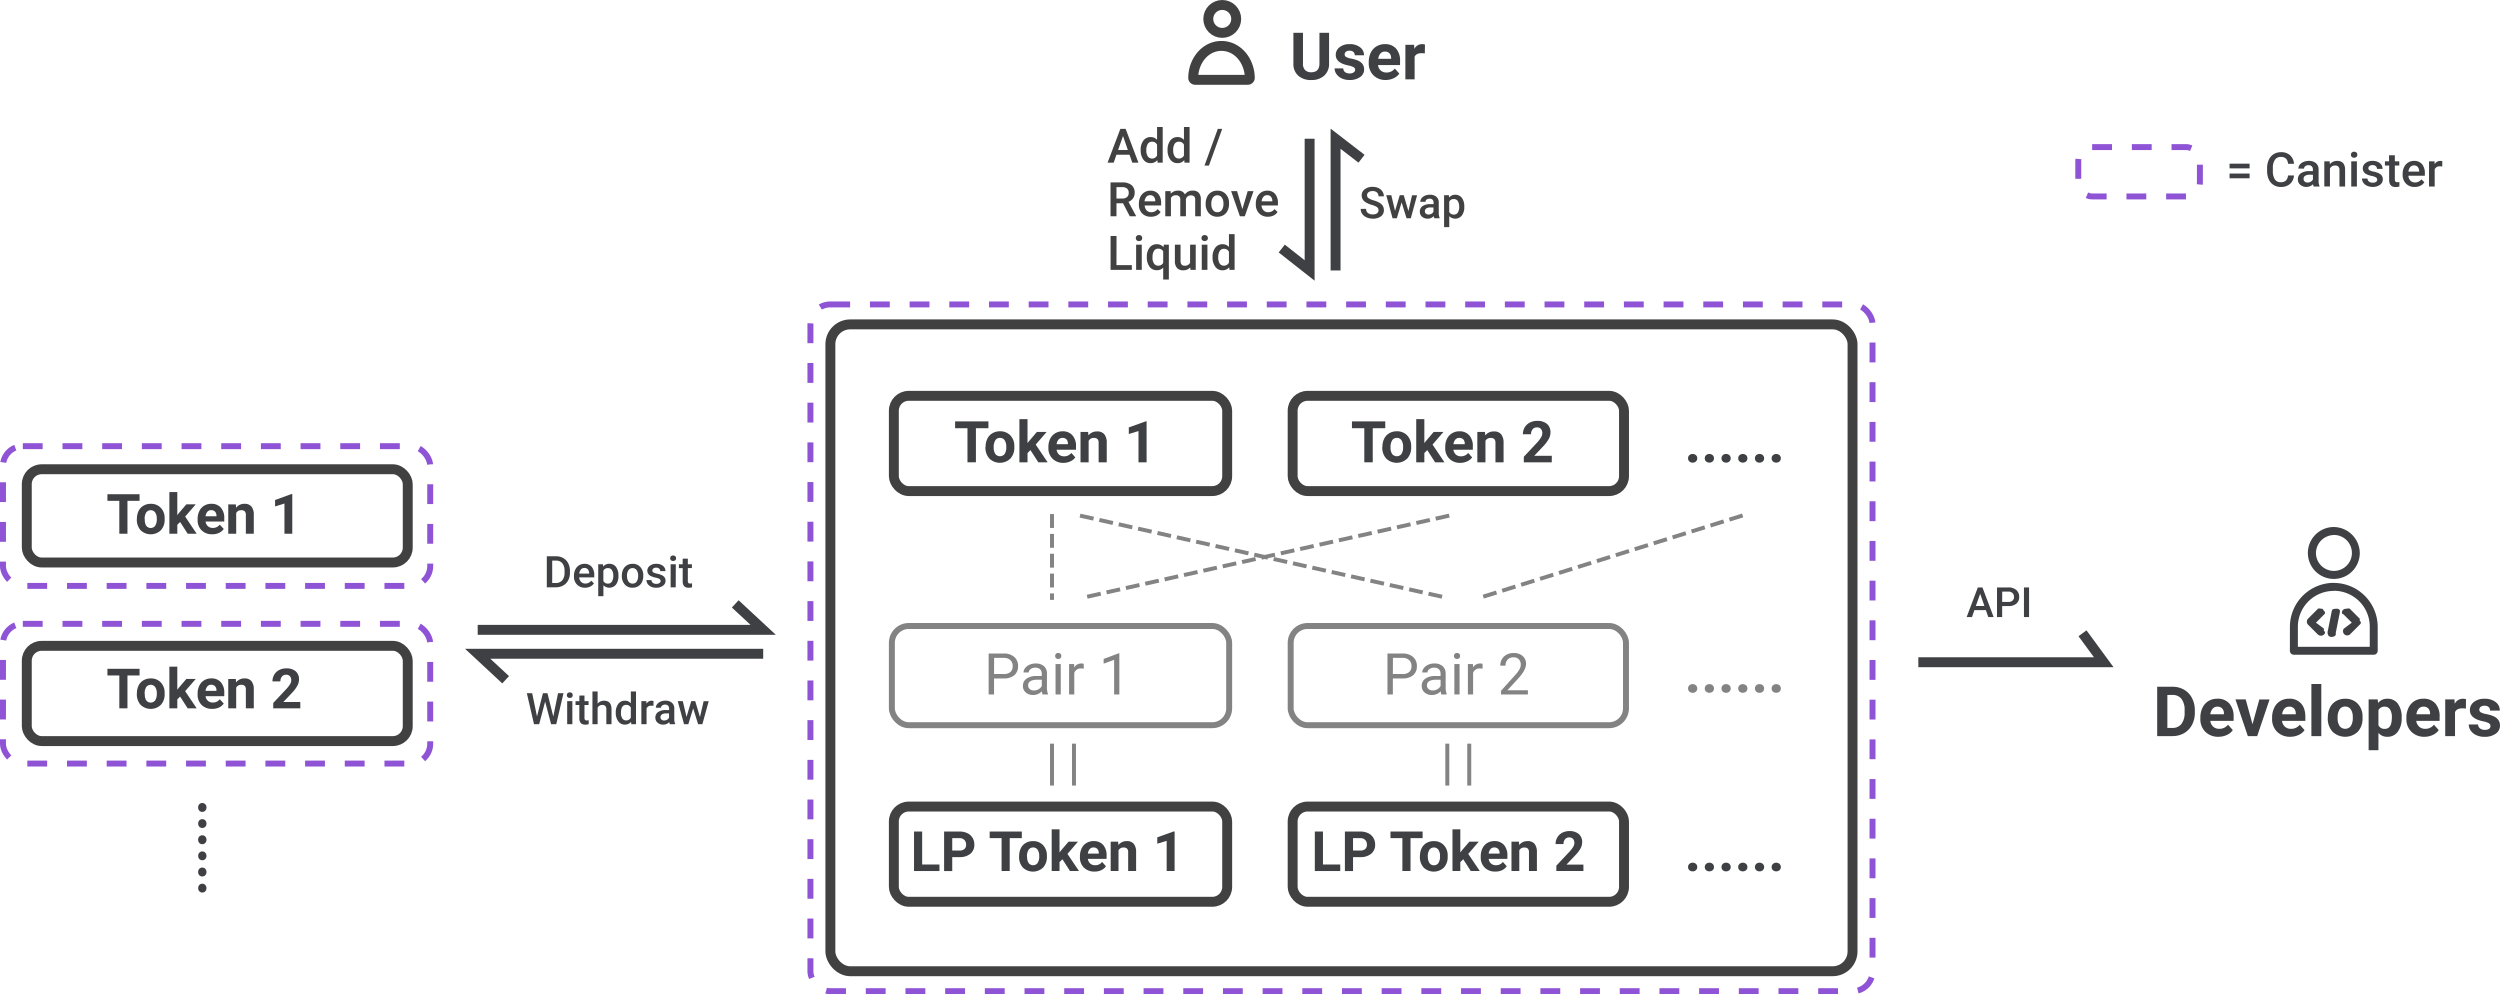 <svg xmlns="http://www.w3.org/2000/svg" viewBox="0 0 1260 501.06"><defs><style>.cls-1,.cls-10,.cls-11,.cls-12,.cls-2,.cls-6,.cls-7,.cls-8{fill:none;}.cls-1{stroke:#8f53d5;stroke-dasharray:10;}.cls-1,.cls-10,.cls-12,.cls-2,.cls-6{stroke-miterlimit:10;}.cls-1,.cls-11{stroke-width:3px;}.cls-2,.cls-8{stroke:#414142;}.cls-2,.cls-6,.cls-8{stroke-width:5px;}.cls-3{isolation:isolate;}.cls-4{fill:#3f4043;}.cls-5{fill:#414142;}.cls-6{stroke:#3f4043;}.cls-9{fill:#838383;}.cls-10,.cls-11,.cls-12{stroke:#838383;}.cls-10,.cls-12{stroke-linecap:square;stroke-width:2px;}.cls-10{stroke-dasharray:5;}</style></defs><title>swap</title><g id="Layer_2" data-name="Layer 2"><g id="Layer_1-2" data-name="Layer 1"><g id="组_46" data-name="组 46"><rect id="矩形_23" data-name="矩形 23" class="cls-1" x="408.45" y="153.43" width="535.3" height="346.13" rx="10"/><rect id="矩形_40" data-name="矩形 40" class="cls-1" x="1.5" y="224.87" width="215.33" height="70.43" rx="10"/><rect id="矩形_41" data-name="矩形 41" class="cls-1" x="1.5" y="314.42" width="215.33" height="70.43" rx="10"/><rect id="矩形_12" data-name="矩形 12" class="cls-2" x="418.51" y="163.49" width="515.17" height="326.01" rx="10"/><g id="Developers" class="cls-3"><g class="cls-3"><path class="cls-4" d="M1087.22,371V346.12h7.66a11.58,11.58,0,0,1,5.87,1.48,10.29,10.29,0,0,1,4,4.2,12.94,12.94,0,0,1,1.45,6.19v1.15a13,13,0,0,1-1.42,6.17,10.36,10.36,0,0,1-4,4.19,11.69,11.69,0,0,1-5.86,1.5Zm5.13-20.73v16.61h2.48a5.56,5.56,0,0,0,4.59-2,8.94,8.94,0,0,0,1.63-5.63V358a9,9,0,0,0-1.58-5.75,5.52,5.52,0,0,0-4.59-2Z"/><path class="cls-4" d="M1118.15,371.34a9.08,9.08,0,0,1-6.62-2.49,8.89,8.89,0,0,1-2.55-6.65v-.48a11.25,11.25,0,0,1,1.07-5,8,8,0,0,1,3-3.39,8.6,8.6,0,0,1,4.51-1.18,7.64,7.64,0,0,1,6,2.39,9.74,9.74,0,0,1,2.18,6.78v2H1114a4.62,4.62,0,0,0,1.45,2.91,4.35,4.35,0,0,0,3,1.09,5.33,5.33,0,0,0,4.46-2.07l2.43,2.72a7.37,7.37,0,0,1-3,2.45A9.86,9.86,0,0,1,1118.15,371.34Zm-.56-15.19a3.09,3.09,0,0,0-2.38,1A5.19,5.19,0,0,0,1114,360h6.87v-.39a3.71,3.71,0,0,0-.89-2.55A3.19,3.19,0,0,0,1117.59,356.15Z"/><path class="cls-4" d="M1135.26,365l3.44-12.46h5.16L1137.62,371h-4.72l-6.23-18.49h5.16Z"/><path class="cls-4" d="M1154.32,371.34a9.1,9.1,0,0,1-6.63-2.49,8.89,8.89,0,0,1-2.55-6.65v-.48a11.11,11.11,0,0,1,1.08-5,7.86,7.86,0,0,1,3-3.39,8.54,8.54,0,0,1,4.5-1.18,7.64,7.64,0,0,1,6,2.39c1.46,1.6,2.18,3.86,2.18,6.78v2h-11.77a4.61,4.61,0,0,0,1.44,2.91,4.35,4.35,0,0,0,3.05,1.09,5.33,5.33,0,0,0,4.46-2.07l2.43,2.72a7.31,7.31,0,0,1-3,2.45A9.81,9.81,0,0,1,1154.32,371.34Zm-.57-15.19a3.09,3.09,0,0,0-2.38,1,5.19,5.19,0,0,0-1.17,2.85h6.87v-.39a3.71,3.71,0,0,0-.89-2.55A3.19,3.19,0,0,0,1153.75,356.15Z"/><path class="cls-4" d="M1169.94,371h-5V344.75h5Z"/><path class="cls-4" d="M1173.23,361.58a11,11,0,0,1,1.06-4.9,7.72,7.72,0,0,1,3.06-3.33,8.82,8.82,0,0,1,4.62-1.18,8.42,8.42,0,0,1,6.11,2.29,9.16,9.16,0,0,1,2.64,6.22l0,1.26a9.67,9.67,0,0,1-2.37,6.83,9.22,9.22,0,0,1-12.76,0,9.83,9.83,0,0,1-2.39-7Zm4.94.35a6.81,6.81,0,0,0,1,4,3.55,3.55,0,0,0,5.63,0,7.51,7.51,0,0,0,1-4.41,6.78,6.78,0,0,0-1-4,3.25,3.25,0,0,0-2.83-1.42,3.22,3.22,0,0,0-2.8,1.41A7.6,7.6,0,0,0,1178.17,361.93Z"/><path class="cls-4" d="M1210.44,361.93a11.1,11.1,0,0,1-1.94,6.84,6.23,6.23,0,0,1-5.24,2.57,5.76,5.76,0,0,1-4.53-1.95v8.72h-4.94v-25.6h4.58l.17,1.81a5.8,5.8,0,0,1,4.69-2.15,6.24,6.24,0,0,1,5.31,2.53,11.34,11.34,0,0,1,1.9,7Zm-4.94-.36a7.32,7.32,0,0,0-.91-4,3,3,0,0,0-2.66-1.4,3.25,3.25,0,0,0-3.2,1.78v7.57a3.29,3.29,0,0,0,3.23,1.83Q1205.5,367.36,1205.5,361.57Z"/><path class="cls-4" d="M1222,371.34a9.08,9.08,0,0,1-6.62-2.49,8.86,8.86,0,0,1-2.56-6.65v-.48a11.11,11.11,0,0,1,1.08-5,7.92,7.92,0,0,1,3-3.39,8.59,8.59,0,0,1,4.5-1.18,7.68,7.68,0,0,1,6,2.39,9.74,9.74,0,0,1,2.17,6.78v2h-11.77a4.61,4.61,0,0,0,1.44,2.91,4.37,4.37,0,0,0,3,1.09,5.32,5.32,0,0,0,4.46-2.07l2.43,2.72a7.31,7.31,0,0,1-3,2.45A9.78,9.78,0,0,1,1222,371.34Zm-.56-15.19a3.09,3.09,0,0,0-2.39,1,5.19,5.19,0,0,0-1.17,2.85h6.87v-.39a3.66,3.66,0,0,0-.89-2.55A3.18,3.18,0,0,0,1221.45,356.15Z"/><path class="cls-4" d="M1242.81,357.14A13.85,13.85,0,0,0,1241,357c-1.87,0-3.09.64-3.67,1.9V371h-4.94V352.51h4.66l.14,2.2a4.58,4.58,0,0,1,4.12-2.54,5.17,5.17,0,0,1,1.54.22Z"/><path class="cls-4" d="M1255.2,365.89a1.6,1.6,0,0,0-.9-1.43,10.38,10.38,0,0,0-2.88-.93q-6.6-1.38-6.6-5.6a5.07,5.07,0,0,1,2-4.11,8.23,8.23,0,0,1,5.34-1.65,8.91,8.91,0,0,1,5.63,1.65,5.24,5.24,0,0,1,2.11,4.31H1255a2.4,2.4,0,0,0-.68-1.75,2.91,2.91,0,0,0-2.14-.69,3,3,0,0,0-1.93.56,1.78,1.78,0,0,0-.68,1.44,1.5,1.5,0,0,0,.77,1.32,7.87,7.87,0,0,0,2.63.87,22,22,0,0,1,3.11.83q3.92,1.44,3.91,5a4.82,4.82,0,0,1-2.17,4.09,9.4,9.4,0,0,1-5.61,1.56,9.63,9.63,0,0,1-4.12-.83,6.85,6.85,0,0,1-2.83-2.27,5.23,5.23,0,0,1-1-3.12h4.69a2.58,2.58,0,0,0,1,2,3.84,3.84,0,0,0,2.43.7,3.55,3.55,0,0,0,2.14-.54A1.67,1.67,0,0,0,1255.2,365.89Z"/></g></g><g id="_......" data-name=" ......" class="cls-3"><g class="cls-3"><path class="cls-4" d="M101.94,404.72a2,2,0,0,1,1.53.64,2.25,2.25,0,0,1,.59,1.59,2.3,2.3,0,0,1-.59,1.61,2,2,0,0,1-1.53.63,2,2,0,0,1-1.51-.63,2.51,2.51,0,0,1,0-3.21A2,2,0,0,1,101.94,404.72Z"/><path class="cls-4" d="M101.94,412.86a2,2,0,0,1,1.53.63,2.46,2.46,0,0,1,0,3.2,2.14,2.14,0,0,1-3,0,2.27,2.27,0,0,1-.58-1.61,2.25,2.25,0,0,1,.58-1.6A2,2,0,0,1,101.94,412.86Z"/><path class="cls-4" d="M101.94,421a2,2,0,0,1,1.53.64,2.25,2.25,0,0,1,.59,1.59,2.3,2.3,0,0,1-.59,1.61,2,2,0,0,1-1.53.63,2,2,0,0,1-1.51-.63,2.51,2.51,0,0,1,0-3.21A2,2,0,0,1,101.94,421Z"/><path class="cls-4" d="M101.94,429.13a2,2,0,0,1,1.53.63,2.46,2.46,0,0,1,0,3.2,2.14,2.14,0,0,1-3,0,2.27,2.27,0,0,1-.58-1.61,2.23,2.23,0,0,1,.58-1.6A2,2,0,0,1,101.94,429.13Z"/><path class="cls-4" d="M101.94,437.26a2,2,0,0,1,1.53.64,2.25,2.25,0,0,1,.59,1.59,2.3,2.3,0,0,1-.59,1.61,2,2,0,0,1-1.53.63,2,2,0,0,1-1.51-.63,2.51,2.51,0,0,1,0-3.21A2,2,0,0,1,101.94,437.26Z"/><path class="cls-4" d="M101.94,445.4a2,2,0,0,1,1.53.63,2.46,2.46,0,0,1,0,3.2,2.14,2.14,0,0,1-3,0,2.27,2.27,0,0,1-.58-1.61,2.23,2.23,0,0,1,.58-1.6A2,2,0,0,1,101.94,445.4Z"/></g></g><g id="组_23" data-name="组 23"><g id="Swap" class="cls-3"><g class="cls-3"><path class="cls-5" d="M694.76,106a1.89,1.89,0,0,0-.72-1.59,8.79,8.79,0,0,0-2.62-1.13,12.74,12.74,0,0,1-3-1.26,4,4,0,0,1-2.14-3.51,3.8,3.8,0,0,1,1.54-3.11,6.22,6.22,0,0,1,4-1.23,6.62,6.62,0,0,1,2.91.61,4.81,4.81,0,0,1,2,1.71,4.36,4.36,0,0,1,.73,2.46h-2.71A2.44,2.44,0,0,0,694,97a3.16,3.16,0,0,0-2.2-.7,3.31,3.31,0,0,0-2.07.57,1.89,1.89,0,0,0-.73,1.59,1.72,1.72,0,0,0,.79,1.44,9.44,9.44,0,0,0,2.62,1.12,11.88,11.88,0,0,1,2.93,1.23,4.69,4.69,0,0,1,1.63,1.59,4.19,4.19,0,0,1,.51,2.1,3.73,3.73,0,0,1-1.5,3.11,6.49,6.49,0,0,1-4.06,1.15,7.63,7.63,0,0,1-3.12-.62,5.28,5.28,0,0,1-2.22-1.74,4.38,4.38,0,0,1-.79-2.58h2.72a2.57,2.57,0,0,0,.88,2.07,3.91,3.91,0,0,0,2.53.73,3.32,3.32,0,0,0,2.13-.58A1.84,1.84,0,0,0,694.76,106Z"/><path class="cls-5" d="M709.83,106.4l1.84-8h2.55L711.05,110H708.9l-2.49-8L704,110h-2.15l-3.18-11.62h2.55l1.88,7.94,2.38-7.94h2Z"/><path class="cls-5" d="M722.91,110a3.6,3.6,0,0,1-.3-1.08,4.08,4.08,0,0,1-3.05,1.29,4.13,4.13,0,0,1-2.86-1,3.2,3.2,0,0,1-1.11-2.47,3.32,3.32,0,0,1,1.38-2.86,6.72,6.72,0,0,1,3.95-1h1.6v-.76a2.08,2.08,0,0,0-.5-1.45,2,2,0,0,0-1.54-.54,2.29,2.29,0,0,0-1.46.45,1.36,1.36,0,0,0-.57,1.13h-2.61a2.92,2.92,0,0,1,.63-1.79,4.28,4.28,0,0,1,1.73-1.31,6.16,6.16,0,0,1,2.43-.47,4.86,4.86,0,0,1,3.26,1,3.63,3.63,0,0,1,1.24,2.88v5.24a6,6,0,0,0,.44,2.51V110ZM720,108.12a2.89,2.89,0,0,0,1.46-.38,2.48,2.48,0,0,0,1-1v-2.19h-1.4a3.85,3.85,0,0,0-2.19.51,1.64,1.64,0,0,0-.73,1.43,1.51,1.51,0,0,0,.5,1.19A1.94,1.94,0,0,0,720,108.12Z"/><path class="cls-5" d="M738,104.31a6.9,6.9,0,0,1-1.22,4.3,4.27,4.27,0,0,1-6.35.35v5.51h-2.61V98.38h2.41l.11,1.18a3.82,3.82,0,0,1,3.12-1.4,4,4,0,0,1,3.34,1.59,7.13,7.13,0,0,1,1.2,4.4Zm-2.59-.23a4.86,4.86,0,0,0-.7-2.76,2.25,2.25,0,0,0-2-1,2.41,2.41,0,0,0-2.3,1.32v5.16a2.43,2.43,0,0,0,2.32,1.35,2.25,2.25,0,0,0,2-1A5.34,5.34,0,0,0,735.45,104.08Z"/></g></g><g id="Add_Remove_Liquid" data-name="Add Remove Liquid" class="cls-3"><g class="cls-3"><path class="cls-5" d="M569.29,78h-6.61l-1.39,4h-3.08l6.45-17.06h2.66L573.77,82h-3.09Zm-5.78-2.39h4.94L566,68.56Z"/><path class="cls-5" d="M574.9,75.57a7.51,7.51,0,0,1,1.36-4.71,4.35,4.35,0,0,1,3.64-1.77,4.12,4.12,0,0,1,3.26,1.4V64H586V82h-2.58l-.14-1.31a4.2,4.2,0,0,1-3.41,1.54,4.29,4.29,0,0,1-3.6-1.79A7.79,7.79,0,0,1,574.9,75.57Zm2.85.24a5.25,5.25,0,0,0,.74,3,2.42,2.42,0,0,0,2.12,1.08,2.69,2.69,0,0,0,2.55-1.55V72.94a2.65,2.65,0,0,0-2.53-1.52,2.43,2.43,0,0,0-2.13,1.09A5.88,5.88,0,0,0,577.75,75.81Z"/><path class="cls-5" d="M588.45,75.57a7.57,7.57,0,0,1,1.35-4.71,4.38,4.38,0,0,1,3.65-1.77,4.14,4.14,0,0,1,3.26,1.4V64h2.84V82H597l-.14-1.31a4.21,4.21,0,0,1-3.41,1.54,4.32,4.32,0,0,1-3.61-1.79A7.78,7.78,0,0,1,588.45,75.57Zm2.84.24a5.25,5.25,0,0,0,.75,3,2.41,2.41,0,0,0,2.11,1.08,2.7,2.7,0,0,0,2.56-1.55V72.94a2.66,2.66,0,0,0-2.53-1.52A2.43,2.43,0,0,0,592,72.51,5.88,5.88,0,0,0,591.29,75.81Z"/><path class="cls-5" d="M609.3,83.46h-2.23l6.71-18.52H616Z"/></g><g class="cls-3"><path class="cls-5" d="M566,102.44h-3.3V109h-3V91.94h6a7,7,0,0,1,4.56,1.32,4.7,4.7,0,0,1,1.61,3.84,4.82,4.82,0,0,1-.83,2.87,5.23,5.23,0,0,1-2.3,1.77l3.83,7.11V109h-3.17Zm-3.3-2.39h3a3.39,3.39,0,0,0,2.34-.76,2.63,2.63,0,0,0,.84-2.07,2.81,2.81,0,0,0-.78-2.12,3.27,3.27,0,0,0-2.32-.77H562.7Z"/><path class="cls-5" d="M580,109.23a5.87,5.87,0,0,1-4.39-1.7A6.19,6.19,0,0,1,574,103v-.35a7.62,7.62,0,0,1,.73-3.4,5.6,5.6,0,0,1,2.06-2.32,5.39,5.39,0,0,1,3-.83,5,5,0,0,1,4,1.65,7,7,0,0,1,1.42,4.67v1.15h-8.29a3.86,3.86,0,0,0,1,2.49,3.13,3.13,0,0,0,2.31.91,3.86,3.86,0,0,0,3.19-1.58l1.54,1.46a5.16,5.16,0,0,1-2,1.77A6.31,6.31,0,0,1,580,109.23Zm-.34-10.86a2.38,2.38,0,0,0-1.89.82,4.25,4.25,0,0,0-.92,2.29h5.42v-.21a3.43,3.43,0,0,0-.76-2.17A2.39,2.39,0,0,0,579.68,98.37Z"/><path class="cls-5" d="M590,96.32l.08,1.32a4.59,4.59,0,0,1,3.66-1.55A3.49,3.49,0,0,1,597.21,98a4.48,4.48,0,0,1,3.89-1.94,3.92,3.92,0,0,1,3.12,1.16,5,5,0,0,1,1,3.42V109h-2.84v-8.25A2.55,2.55,0,0,0,601.9,99a2.85,2.85,0,0,0-3.34,0,2.8,2.8,0,0,0-.86,1.36V109h-2.84v-8.34a2,2,0,0,0-2.29-2.24,2.49,2.49,0,0,0-2.42,1.39V109h-2.85V96.32Z"/><path class="cls-5" d="M607.66,102.54a7.46,7.46,0,0,1,.74-3.35,5.35,5.35,0,0,1,2.08-2.3,5.79,5.79,0,0,1,3.07-.8,5.52,5.52,0,0,1,4.16,1.65,6.45,6.45,0,0,1,1.73,4.38v.67a7.53,7.53,0,0,1-.72,3.35,5.33,5.33,0,0,1-2.06,2.29,6,6,0,0,1-3.1.8,5.48,5.48,0,0,1-4.29-1.78,6.83,6.83,0,0,1-1.62-4.77Zm2.85.25a5.08,5.08,0,0,0,.81,3.06,2.63,2.63,0,0,0,2.25,1.11,2.58,2.58,0,0,0,2.24-1.12,5.62,5.62,0,0,0,.81-3.3,5,5,0,0,0-.83-3,2.78,2.78,0,0,0-4.46,0A5.59,5.59,0,0,0,610.51,102.79Z"/><path class="cls-5" d="M626.16,105.39l2.68-9.07h2.94L627.39,109h-2.48l-4.43-12.68h3Z"/><path class="cls-5" d="M639,109.23a5.87,5.87,0,0,1-4.39-1.7,6.19,6.19,0,0,1-1.68-4.54v-.35a7.62,7.62,0,0,1,.73-3.4,5.54,5.54,0,0,1,2.06-2.32,5.36,5.36,0,0,1,2.95-.83,5,5,0,0,1,4,1.65,7,7,0,0,1,1.41,4.67v1.15h-8.28a3.81,3.81,0,0,0,1.05,2.49,3.13,3.13,0,0,0,2.31.91,3.86,3.86,0,0,0,3.19-1.58l1.54,1.46a5.16,5.16,0,0,1-2,1.77A6.34,6.34,0,0,1,639,109.23Zm-.34-10.86a2.38,2.38,0,0,0-1.89.82,4.25,4.25,0,0,0-.92,2.29h5.42v-.21a3.43,3.43,0,0,0-.76-2.17A2.41,2.41,0,0,0,638.65,98.37Z"/></g><g class="cls-3"><path class="cls-5" d="M562.7,133.63h7.75V136H559.73V118.94h3Z"/><path class="cls-5" d="M572.45,120a1.5,1.5,0,0,1,.42-1.09,1.55,1.55,0,0,1,1.18-.44,1.59,1.59,0,0,1,1.2.44,1.5,1.5,0,0,1,.42,1.09,1.47,1.47,0,0,1-.42,1.07,1.63,1.63,0,0,1-1.2.43,1.58,1.58,0,0,1-1.18-.43A1.47,1.47,0,0,1,572.45,120Zm3,16h-2.84V123.32h2.84Z"/><path class="cls-5" d="M578,129.55a7.48,7.48,0,0,1,1.36-4.72,4.41,4.41,0,0,1,3.68-1.74,4.15,4.15,0,0,1,3.36,1.48l.17-1.25h2.53v17.56h-2.85v-6a4.24,4.24,0,0,1-3.24,1.31,4.37,4.37,0,0,1-3.64-1.77A7.87,7.87,0,0,1,578,129.55Zm2.85.25a5.27,5.27,0,0,0,.76,3,2.47,2.47,0,0,0,2.13,1.11,2.7,2.7,0,0,0,2.51-1.44v-5.77a2.71,2.71,0,0,0-2.49-1.38,2.47,2.47,0,0,0-2.13,1.09A5.78,5.78,0,0,0,580.89,129.8Z"/><path class="cls-5" d="M599.88,134.76a4.41,4.41,0,0,1-3.56,1.47,3.94,3.94,0,0,1-3.12-1.2,5.13,5.13,0,0,1-1.06-3.49v-8.22H595v8.18c0,1.61.67,2.41,2,2.41a2.82,2.82,0,0,0,2.8-1.48v-9.11h2.85V136H600Z"/><path class="cls-5" d="M605.54,120a1.5,1.5,0,0,1,.42-1.09,1.83,1.83,0,0,1,2.38,0,1.47,1.47,0,0,1,.43,1.09,1.44,1.44,0,0,1-.43,1.07,1.86,1.86,0,0,1-2.38,0A1.47,1.47,0,0,1,605.54,120Zm3,16h-2.85V123.32h2.85Z"/><path class="cls-5" d="M611.13,129.57a7.57,7.57,0,0,1,1.36-4.71,4.37,4.37,0,0,1,3.65-1.77,4.1,4.1,0,0,1,3.25,1.4V118h2.85v18h-2.58l-.14-1.31a4.18,4.18,0,0,1-3.41,1.54,4.32,4.32,0,0,1-3.6-1.79A7.79,7.79,0,0,1,611.13,129.57Zm2.85.24a5.33,5.33,0,0,0,.74,3,2.43,2.43,0,0,0,2.12,1.08,2.68,2.68,0,0,0,2.55-1.55v-5.42a2.64,2.64,0,0,0-2.53-1.52,2.43,2.43,0,0,0-2.13,1.09A5.88,5.88,0,0,0,614,129.81Z"/></g></g><g id="组_22" data-name="组 22"><path id="路径_38" data-name="路径 38" class="cls-6" d="M660.05,69.91v66.41L646,125.26"/><path id="路径_39" data-name="路径 39" class="cls-6" d="M673.13,136.32V69.92L686.21,80"/></g></g><g id="组_25" data-name="组 25"><g id="Withdraw" class="cls-3"><g class="cls-3"><path class="cls-4" d="M278.86,361.13l2.4-11.77H284L280.35,365h-2.6l-3-11.42-3,11.42h-2.61l-3.61-15.64h2.69l2.43,11.75,3-11.75h2.27Z"/><path class="cls-4" d="M285.7,350.36a1.4,1.4,0,0,1,.38-1,1.43,1.43,0,0,1,1.09-.4,1.46,1.46,0,0,1,1.1.4,1.36,1.36,0,0,1,.38,1,1.33,1.33,0,0,1-.38,1,1.49,1.49,0,0,1-1.1.39,1.47,1.47,0,0,1-1.09-.39A1.37,1.37,0,0,1,285.7,350.36ZM288.47,365h-2.61V353.38h2.61Z"/><path class="cls-4" d="M294.58,350.55v2.83h2.06v1.93h-2.06v6.49a1.41,1.41,0,0,0,.27,1,1.2,1.2,0,0,0,.94.3,4.11,4.11,0,0,0,.91-.11v2a6.6,6.6,0,0,1-1.72.24c-2,0-3-1.1-3-3.31v-6.59h-1.91v-1.93H292v-2.83Z"/><path class="cls-4" d="M301.2,354.64a4.1,4.1,0,0,1,3.23-1.48q3.72,0,3.78,4.25V365h-2.62v-7.5a2.28,2.28,0,0,0-.52-1.7,2.12,2.12,0,0,0-1.53-.5,2.53,2.53,0,0,0-2.34,1.4V365h-2.61V348.5h2.61Z"/><path class="cls-4" d="M310.35,359.1a6.92,6.92,0,0,1,1.25-4.31,4,4,0,0,1,3.34-1.63,3.8,3.8,0,0,1,3,1.29V348.5h2.61V365h-2.37l-.13-1.2a3.85,3.85,0,0,1-3.12,1.41,4,4,0,0,1-3.3-1.64A7.09,7.09,0,0,1,310.35,359.1Zm2.61.23a4.77,4.77,0,0,0,.69,2.76,2.19,2.19,0,0,0,1.93,1,2.48,2.48,0,0,0,2.35-1.43v-5a2.44,2.44,0,0,0-2.32-1.4,2.23,2.23,0,0,0-2,1A5.39,5.39,0,0,0,313,359.33Z"/><path class="cls-4" d="M329.35,355.76a6.27,6.27,0,0,0-1.07-.08,2.38,2.38,0,0,0-2.41,1.37V365h-2.62V353.38h2.5l.06,1.3a3,3,0,0,1,2.62-1.52,2.52,2.52,0,0,1,.93.15Z"/><path class="cls-4" d="M337.62,365a3.6,3.6,0,0,1-.3-1.08,4.08,4.08,0,0,1-3.05,1.29,4.13,4.13,0,0,1-2.86-1,3.2,3.2,0,0,1-1.11-2.47,3.32,3.32,0,0,1,1.38-2.86,6.72,6.72,0,0,1,3.95-1h1.6v-.76a2.08,2.08,0,0,0-.5-1.45,2,2,0,0,0-1.54-.54,2.27,2.27,0,0,0-1.46.45,1.36,1.36,0,0,0-.57,1.13h-2.61a2.92,2.92,0,0,1,.63-1.79,4.21,4.21,0,0,1,1.73-1.31,6.09,6.09,0,0,1,2.43-.47,4.82,4.82,0,0,1,3.25,1,3.64,3.64,0,0,1,1.25,2.88v5.24a6,6,0,0,0,.44,2.51V365Zm-2.87-1.88a2.86,2.86,0,0,0,1.45-.38,2.45,2.45,0,0,0,1-1v-2.19h-1.41a3.84,3.84,0,0,0-2.18.51,1.64,1.64,0,0,0-.73,1.43,1.51,1.51,0,0,0,.5,1.19A1.92,1.92,0,0,0,334.75,363.12Z"/><path class="cls-4" d="M352.79,361.4l1.84-8h2.55L354,365h-2.15l-2.49-8-2.45,8h-2.15l-3.18-11.62h2.55l1.88,7.94,2.38-7.94h2Z"/></g></g><g id="Deposit" class="cls-3"><g class="cls-3"><path class="cls-4" d="M275.59,296V280.36h4.62a7.31,7.31,0,0,1,3.68.92,6.36,6.36,0,0,1,2.49,2.62,8.44,8.44,0,0,1,.88,3.89v.79a8.32,8.32,0,0,1-.89,3.91,6.25,6.25,0,0,1-2.52,2.6,7.61,7.61,0,0,1-3.76.91Zm2.72-13.45v11.28h1.77a4.09,4.09,0,0,0,3.28-1.34,5.87,5.87,0,0,0,1.17-3.84v-.87a6,6,0,0,0-1.11-3.89,3.94,3.94,0,0,0-3.21-1.34Z"/><path class="cls-4" d="M294.83,296.21a5.38,5.38,0,0,1-4-1.56,5.66,5.66,0,0,1-1.55-4.16v-.32a6.94,6.94,0,0,1,.68-3.11,5,5,0,0,1,4.59-2.9,4.58,4.58,0,0,1,3.67,1.52,6.42,6.42,0,0,1,1.29,4.28V291H291.9a3.49,3.49,0,0,0,1,2.27,2.88,2.88,0,0,0,2.12.84,3.51,3.51,0,0,0,2.92-1.45l1.41,1.34a4.67,4.67,0,0,1-1.87,1.62A5.82,5.82,0,0,1,294.83,296.21Zm-.31-9.95a2.21,2.21,0,0,0-1.74.75,3.88,3.88,0,0,0-.84,2.09h5v-.19a3.13,3.13,0,0,0-.7-2A2.15,2.15,0,0,0,294.52,286.26Z"/><path class="cls-4" d="M311.69,290.31a6.9,6.9,0,0,1-1.22,4.3,4.27,4.27,0,0,1-6.35.35v5.51h-2.61V284.38h2.41l.1,1.18a3.85,3.85,0,0,1,3.13-1.4,4,4,0,0,1,3.34,1.59,7.13,7.13,0,0,1,1.2,4.4Zm-2.6-.23a4.86,4.86,0,0,0-.69-2.76,2.25,2.25,0,0,0-2-1,2.41,2.41,0,0,0-2.3,1.32v5.16a2.43,2.43,0,0,0,2.32,1.35,2.25,2.25,0,0,0,1.95-1A5.35,5.35,0,0,0,309.09,290.08Z"/><path class="cls-4" d="M313.41,290.08a6.9,6.9,0,0,1,.68-3.08,4.91,4.91,0,0,1,1.9-2.1,5.39,5.39,0,0,1,2.82-.74,5.06,5.06,0,0,1,3.81,1.52,6,6,0,0,1,1.59,4v.62a6.92,6.92,0,0,1-.66,3.07,4.86,4.86,0,0,1-1.89,2.09,5.35,5.35,0,0,1-2.84.74,5,5,0,0,1-3.94-1.63,6.32,6.32,0,0,1-1.48-4.37Zm2.61.23a4.74,4.74,0,0,0,.74,2.81,2.44,2.44,0,0,0,2.07,1,2.36,2.36,0,0,0,2.05-1,5.17,5.17,0,0,0,.74-3,4.59,4.59,0,0,0-.76-2.79,2.55,2.55,0,0,0-4.08,0A5,5,0,0,0,316,290.31Z"/><path class="cls-4" d="M332.94,292.84a1.18,1.18,0,0,0-.57-1.06,6.36,6.36,0,0,0-1.91-.65,9.21,9.21,0,0,1-2.22-.71,3,3,0,0,1-2-2.73,3.08,3.08,0,0,1,1.27-2.52,5,5,0,0,1,3.22-1,5.27,5.27,0,0,1,3.37,1,3.26,3.26,0,0,1,1.28,2.68h-2.61a1.58,1.58,0,0,0-.56-1.25,2.09,2.09,0,0,0-1.48-.5,2.34,2.34,0,0,0-1.4.39,1.27,1.27,0,0,0-.54,1.07,1.06,1.06,0,0,0,.5.93,6.92,6.92,0,0,0,2,.67,10,10,0,0,1,2.42.81,3.54,3.54,0,0,1,1.3,1.12,2.9,2.9,0,0,1,.42,1.59,3,3,0,0,1-1.3,2.54,5.54,5.54,0,0,1-3.41,1,6,6,0,0,1-2.54-.51,4.11,4.11,0,0,1-1.74-1.42,3.31,3.31,0,0,1-.62-1.94h2.53a1.85,1.85,0,0,0,.7,1.42,2.74,2.74,0,0,0,1.71.5,2.68,2.68,0,0,0,1.57-.39A1.24,1.24,0,0,0,332.94,292.84Z"/><path class="cls-4" d="M337.79,281.36a1.36,1.36,0,0,1,.38-1,1.69,1.69,0,0,1,2.18,0,1.36,1.36,0,0,1,.39,1,1.33,1.33,0,0,1-.39,1,1.72,1.72,0,0,1-2.18,0A1.33,1.33,0,0,1,337.79,281.36ZM340.56,296H338V284.38h2.61Z"/><path class="cls-4" d="M346.67,281.55v2.83h2.05v1.93h-2.05v6.49a1.47,1.47,0,0,0,.26,1,1.22,1.22,0,0,0,.94.3,4.2,4.2,0,0,0,.92-.11v2a6.66,6.66,0,0,1-1.72.24q-3,0-3-3.31v-6.59h-1.91v-1.93h1.91v-2.83Z"/></g></g><g id="组_24" data-name="组 24"><path id="路径_40" data-name="路径 40" class="cls-6" d="M240.76,317.44H384.65l-14.09-13.08"/><path id="路径_41" data-name="路径 41" class="cls-6" d="M384.65,329.51H240.76l14.09,13.09"/></g></g><g id="组_27" data-name="组 27"><g id="User" class="cls-3"><g class="cls-3"><path class="cls-4" d="M669.85,16.54V32a7.89,7.89,0,0,1-2.41,6.09,9.24,9.24,0,0,1-6.58,2.24,9.41,9.41,0,0,1-6.53-2.17,7.78,7.78,0,0,1-2.46-6V16.54h4.83V32a4.44,4.44,0,0,0,1.11,3.36,4.19,4.19,0,0,0,3.05,1.06q4.08,0,4.14-4.29V16.54Z"/><path class="cls-4" d="M683,35.18a1.48,1.48,0,0,0-.84-1.34,9.66,9.66,0,0,0-2.72-.88q-6.23-1.3-6.22-5.29a4.77,4.77,0,0,1,1.93-3.87,7.73,7.73,0,0,1,5-1.56,8.33,8.33,0,0,1,5.31,1.57,4.91,4.91,0,0,1,2,4.06h-4.66a2.27,2.27,0,0,0-.64-1.66,2.74,2.74,0,0,0-2-.65,2.83,2.83,0,0,0-1.83.53,1.72,1.72,0,0,0-.64,1.36,1.44,1.44,0,0,0,.73,1.25,7.76,7.76,0,0,0,2.48.82,20.24,20.24,0,0,1,2.93.78c2.46.9,3.69,2.47,3.69,4.69a4.54,4.54,0,0,1-2.05,3.86,8.82,8.82,0,0,1-5.28,1.47,9.22,9.22,0,0,1-3.89-.78,6.43,6.43,0,0,1-2.67-2.14,5,5,0,0,1-1-2.94H677a2.43,2.43,0,0,0,.92,1.9,3.63,3.63,0,0,0,2.28.66,3.38,3.38,0,0,0,2-.51A1.59,1.59,0,0,0,683,35.18Z"/><path class="cls-4" d="M698.5,40.32A8.53,8.53,0,0,1,692.26,38a8.36,8.36,0,0,1-2.41-6.27v-.45a10.64,10.64,0,0,1,1-4.7,7.5,7.5,0,0,1,2.88-3.19A8.15,8.15,0,0,1,698,22.24a7.26,7.26,0,0,1,5.63,2.26,9.17,9.17,0,0,1,2,6.4v1.9h-11.1a4.31,4.31,0,0,0,1.36,2.74,4.16,4.16,0,0,0,2.88,1,5,5,0,0,0,4.2-2l2.29,2.56a6.92,6.92,0,0,1-2.84,2.31A9.18,9.18,0,0,1,698.5,40.32ZM698,26a2.9,2.9,0,0,0-2.25.94,4.86,4.86,0,0,0-1.1,2.68h6.48v-.37a3.51,3.51,0,0,0-.84-2.4A3,3,0,0,0,698,26Z"/><path class="cls-4" d="M718.11,26.93a13.68,13.68,0,0,0-1.67-.13c-1.77,0-2.92.6-3.47,1.79V40h-4.66V22.57h4.4l.13,2.07a4.32,4.32,0,0,1,3.88-2.4,5,5,0,0,1,1.46.21Z"/></g></g><g id="组_26" data-name="组 26"><circle id="椭圆_10" data-name="椭圆 10" class="cls-2" cx="616.01" cy="9.54" r="7.04"/><path id="路径_42" data-name="路径 42" class="cls-2" d="M615.61,23.15c-8.35,0-14.22,7.78-14.23,16.13a1,1,0,0,0,1,.95H628.9a1,1,0,0,0,1-.95C629.84,30.93,624,23.16,615.61,23.15Z"/></g></g><g id="矩形_16" data-name="矩形 16"><rect class="cls-7" x="11" y="234" width="197" height="52" rx="10"/><rect class="cls-8" x="13.5" y="236.5" width="192" height="47" rx="7.5"/></g><g id="矩形_17" data-name="矩形 17"><rect class="cls-7" x="11" y="323" width="197" height="53" rx="10"/><rect class="cls-8" x="13.5" y="325.5" width="192" height="48" rx="7.5"/></g><g id="Token_1" data-name="Token 1" class="cls-3"><g class="cls-3"><path class="cls-4" d="M70.34,252.42h-6.1V269h-4.1V252.42h-6v-3.33H70.34Z"/><path class="cls-4" d="M69,261.47a8.86,8.86,0,0,1,.84-3.93,6.19,6.19,0,0,1,2.45-2.66,7.09,7.09,0,0,1,3.69-.95,6.7,6.7,0,0,1,4.89,1.84,7.33,7.33,0,0,1,2.11,5l0,1a7.75,7.75,0,0,1-1.9,5.47,7.38,7.38,0,0,1-10.21,0,7.85,7.85,0,0,1-1.9-5.58Zm4,.28A5.51,5.51,0,0,0,73.7,265a2.85,2.85,0,0,0,4.51,0,6,6,0,0,0,.81-3.53,5.42,5.42,0,0,0-.81-3.2,2.81,2.81,0,0,0-4.51,0A6.14,6.14,0,0,0,72.91,261.75Z"/><path class="cls-4" d="M90.78,263.07l-1.42,1.42V269h-4V248h4v11.63l.76-1,3.79-4.44h4.74l-5.34,6.16L99.12,269H94.58Z"/><path class="cls-4" d="M106.9,269.27a7.26,7.26,0,0,1-5.3-2,7.12,7.12,0,0,1-2-5.32v-.38a8.87,8.87,0,0,1,.87-4,6.3,6.3,0,0,1,2.44-2.71,6.86,6.86,0,0,1,3.6-.95,6.14,6.14,0,0,1,4.78,1.92,7.77,7.77,0,0,1,1.74,5.43v1.61h-9.42a3.65,3.65,0,0,0,1.16,2.32,3.45,3.45,0,0,0,2.44.88,4.23,4.23,0,0,0,3.56-1.66l2,2.18a6,6,0,0,1-2.41,2A7.86,7.86,0,0,1,106.9,269.27Zm-.45-12.15a2.44,2.44,0,0,0-1.91.8,4.13,4.13,0,0,0-.94,2.28h5.5v-.32a3,3,0,0,0-.71-2A2.57,2.57,0,0,0,106.45,257.12Z"/><path class="cls-4" d="M118.86,254.21l.12,1.71a5.16,5.16,0,0,1,4.25-2,4.28,4.28,0,0,1,3.5,1.38,6.45,6.45,0,0,1,1.18,4.13V269h-4v-9.46a2.55,2.55,0,0,0-.55-1.83,2.48,2.48,0,0,0-1.82-.56,2.72,2.72,0,0,0-2.5,1.42V269h-4V254.21Z"/><path class="cls-4" d="M147.31,269h-3.95V253.77l-4.72,1.46V252l8.25-3h.42Z"/></g></g><g id="Token_2" data-name="Token 2" class="cls-3"><g class="cls-3"><path class="cls-4" d="M70.34,340.42h-6.1V357h-4.1V340.42h-6v-3.33H70.34Z"/><path class="cls-4" d="M69,349.47a8.86,8.86,0,0,1,.84-3.93,6.19,6.19,0,0,1,2.45-2.66,7.09,7.09,0,0,1,3.69-.95,6.7,6.7,0,0,1,4.89,1.84,7.33,7.33,0,0,1,2.11,5l0,1a7.75,7.75,0,0,1-1.9,5.47,7.38,7.38,0,0,1-10.21,0,7.85,7.85,0,0,1-1.9-5.58Zm4,.28A5.51,5.51,0,0,0,73.7,353a2.85,2.85,0,0,0,4.51,0,6,6,0,0,0,.81-3.53,5.42,5.42,0,0,0-.81-3.2,2.81,2.81,0,0,0-4.51,0A6.14,6.14,0,0,0,72.91,349.75Z"/><path class="cls-4" d="M90.78,351.07l-1.42,1.42V357h-4V336h4v11.63l.76-1,3.79-4.44h4.74l-5.34,6.16L99.12,357H94.58Z"/><path class="cls-4" d="M106.9,357.27a7.26,7.26,0,0,1-5.3-2,7.12,7.12,0,0,1-2-5.32v-.38a8.87,8.87,0,0,1,.87-4,6.3,6.3,0,0,1,2.44-2.71,6.86,6.86,0,0,1,3.6-.95,6.14,6.14,0,0,1,4.78,1.92,7.77,7.77,0,0,1,1.74,5.43v1.61h-9.42a3.65,3.65,0,0,0,1.16,2.32,3.45,3.45,0,0,0,2.44.88,4.23,4.23,0,0,0,3.56-1.66l2,2.18a6,6,0,0,1-2.41,2A7.86,7.86,0,0,1,106.9,357.27Zm-.45-12.15a2.44,2.44,0,0,0-1.91.8,4.13,4.13,0,0,0-.94,2.28h5.5v-.32a3,3,0,0,0-.71-2A2.57,2.57,0,0,0,106.45,345.12Z"/><path class="cls-4" d="M118.86,342.21l.12,1.71a5.16,5.16,0,0,1,4.25-2,4.28,4.28,0,0,1,3.5,1.38,6.45,6.45,0,0,1,1.18,4.13V357h-4v-9.46a2.55,2.55,0,0,0-.55-1.83,2.48,2.48,0,0,0-1.82-.56,2.72,2.72,0,0,0-2.5,1.42V357h-4V342.21Z"/><path class="cls-4" d="M151.36,357H137.71v-2.71l6.44-6.86a15.47,15.47,0,0,0,2-2.53,4,4,0,0,0,.64-2,3.05,3.05,0,0,0-.67-2.09,2.43,2.43,0,0,0-1.91-.75,2.61,2.61,0,0,0-2.12.92,3.67,3.67,0,0,0-.77,2.43h-4a6.64,6.64,0,0,1,.86-3.33,6.15,6.15,0,0,1,2.46-2.36,7.55,7.55,0,0,1,3.59-.85A7,7,0,0,1,149,338.3a5.19,5.19,0,0,1,1.7,4.17,6.67,6.67,0,0,1-.76,3,16.56,16.56,0,0,1-2.63,3.57l-4.52,4.77h8.56Z"/></g></g><g id="组_33" data-name="组 33"><g id="API" class="cls-3"><g class="cls-3"><path class="cls-4" d="M1000.88,307.52h-5.79L993.88,311h-2.69l5.64-14.93h2.32L1004.8,311h-2.7Zm-5.06-2.09h4.33L998,299.24Z"/><path class="cls-4" d="M1009.09,305.46V311h-2.6V296.07h5.72a5.77,5.77,0,0,1,4,1.3,4.39,4.39,0,0,1,1.47,3.45,4.23,4.23,0,0,1-1.44,3.42,6,6,0,0,1-4,1.22Zm0-2.09h3.12a3.1,3.1,0,0,0,2.11-.65,2.4,2.4,0,0,0,.73-1.88,2.58,2.58,0,0,0-.74-1.93,2.84,2.84,0,0,0-2-.75h-3.19Z"/><path class="cls-4" d="M1022.65,311h-2.58V296.07h2.58Z"/></g></g><g id="组_32" data-name="组 32"><path id="路径_38-2" data-name="路径 38-2" class="cls-6" d="M966.84,333.77h93.45l-10.71-14.6"/></g></g><g id="组_54" data-name="组 54"><g id="矩形_15" data-name="矩形 15"><rect class="cls-7" x="448" y="197" width="173" height="53" rx="10"/><rect class="cls-8" x="450.5" y="199.5" width="168" height="48" rx="7.5"/></g><g id="矩形_19" data-name="矩形 19"><rect class="cls-7" x="448" y="404" width="173" height="53" rx="10"/><rect class="cls-8" x="450.5" y="406.5" width="168" height="48" rx="7.5"/></g><g id="矩形_18" data-name="矩形 18"><rect class="cls-7" x="649" y="197" width="172" height="53" rx="10"/><rect class="cls-8" x="651.5" y="199.5" width="167" height="48" rx="7.5"/></g><g id="矩形_20" data-name="矩形 20"><rect class="cls-7" x="649" y="404" width="172" height="53" rx="10"/><rect class="cls-8" x="651.5" y="406.5" width="167" height="48" rx="7.5"/></g><g id="Token_1-2" data-name="Token 1-2" class="cls-3"><g class="cls-3"><path class="cls-4" d="M498.17,215.82h-6.31V233h-4.25V215.82h-6.23v-3.44h16.79Z"/><path class="cls-4" d="M496.74,225.2a9.05,9.05,0,0,1,.88-4.07,6.45,6.45,0,0,1,2.53-2.76,7.37,7.37,0,0,1,3.83-1,7,7,0,0,1,5.06,1.89,7.63,7.63,0,0,1,2.19,5.16l0,1.05a8,8,0,0,1-2,5.65,7.63,7.63,0,0,1-10.57,0,8.14,8.14,0,0,1-2-5.78Zm4.09.29a5.72,5.72,0,0,0,.83,3.34,3,3,0,0,0,4.67,0,6.25,6.25,0,0,0,.83-3.65,5.66,5.66,0,0,0-.83-3.32A2.72,2.72,0,0,0,504,220.7a2.64,2.64,0,0,0-2.32,1.17A6.3,6.3,0,0,0,500.83,225.49Z"/><path class="cls-4" d="M519.34,226.85l-1.47,1.48V233h-4.09V211.25h4.09V223.3l.79-1,3.92-4.6h4.92L522,224.06l6,8.94h-4.7Z"/><path class="cls-4" d="M536,233.28a7.55,7.55,0,0,1-5.49-2.06,7.37,7.37,0,0,1-2.12-5.51v-.4a9.35,9.35,0,0,1,.89-4.13,6.62,6.62,0,0,1,2.53-2.8,7.07,7.07,0,0,1,3.73-1,6.35,6.35,0,0,1,4.95,2,8,8,0,0,1,1.81,5.62v1.67h-9.76a3.8,3.8,0,0,0,1.2,2.41,3.63,3.63,0,0,0,2.53.9,4.42,4.42,0,0,0,3.69-1.71l2,2.25a6,6,0,0,1-2.49,2A8.13,8.13,0,0,1,536,233.28Zm-.47-12.58a2.57,2.57,0,0,0-2,.82,4.38,4.38,0,0,0-1,2.36h5.7v-.33a3.06,3.06,0,0,0-.74-2.11A2.62,2.62,0,0,0,535.57,220.7Z"/><path class="cls-4" d="M548.43,217.68l.12,1.77a5.36,5.36,0,0,1,4.41-2,4.42,4.42,0,0,1,3.62,1.43,6.63,6.63,0,0,1,1.22,4.27V233h-4.09v-9.8a2.64,2.64,0,0,0-.57-1.89,2.53,2.53,0,0,0-1.88-.59,2.8,2.8,0,0,0-2.59,1.48V233h-4.09V217.68Z"/><path class="cls-4" d="M577.89,233H573.8V217.23l-4.88,1.51v-3.33l8.54-3.06h.43Z"/></g></g><g id="LP_Token_1" data-name="LP Token 1" class="cls-3"><g class="cls-3"><path class="cls-4" d="M464.77,435.71h8.71V439H460.67V419.09h4.1Z"/><path class="cls-4" d="M479.93,432v7h-4.1V419.09h7.77a9.09,9.09,0,0,1,3.94.82,6.09,6.09,0,0,1,2.62,2.34,6.47,6.47,0,0,1,.91,3.43,5.72,5.72,0,0,1-2,4.62,8.35,8.35,0,0,1-5.54,1.69Zm0-3.33h3.67a3.61,3.61,0,0,0,2.48-.76,2.78,2.78,0,0,0,.85-2.19,3.29,3.29,0,0,0-.86-2.36,3.15,3.15,0,0,0-2.38-.93h-3.76Z"/><path class="cls-4" d="M515,422.42h-6.1V439h-4.1V422.42h-6v-3.33H515Z"/><path class="cls-4" d="M513.65,431.47a8.86,8.86,0,0,1,.84-3.93,6.23,6.23,0,0,1,2.44-2.66,7.15,7.15,0,0,1,3.7-.95,6.7,6.7,0,0,1,4.89,1.84,7.33,7.33,0,0,1,2.11,5l0,1a7.75,7.75,0,0,1-1.9,5.47,7.38,7.38,0,0,1-10.21,0,7.85,7.85,0,0,1-1.9-5.58Zm4,.28a5.51,5.51,0,0,0,.79,3.22,2.85,2.85,0,0,0,4.51,0,6,6,0,0,0,.81-3.53,5.42,5.42,0,0,0-.81-3.2,2.81,2.81,0,0,0-4.51,0A6.14,6.14,0,0,0,517.6,431.75Z"/><path class="cls-4" d="M535.47,433.07,534,434.49V439h-3.95V418H534v11.63l.77-1,3.79-4.44h4.74L538,430.37l5.81,8.63h-4.54Z"/><path class="cls-4" d="M551.59,439.27a7.26,7.26,0,0,1-5.3-2,7.08,7.08,0,0,1-2-5.32v-.38a9,9,0,0,1,.86-4,6.38,6.38,0,0,1,2.45-2.71,6.86,6.86,0,0,1,3.6-.95,6.15,6.15,0,0,1,4.78,1.92,7.77,7.77,0,0,1,1.74,5.43v1.61h-9.42a3.69,3.69,0,0,0,1.15,2.32,3.49,3.49,0,0,0,2.45.88,4.23,4.23,0,0,0,3.56-1.66l1.94,2.18a5.9,5.9,0,0,1-2.4,2A7.86,7.86,0,0,1,551.59,439.27Zm-.46-12.15a2.42,2.42,0,0,0-1.9.8,4.13,4.13,0,0,0-.94,2.28h5.5v-.32a3,3,0,0,0-.71-2A2.57,2.57,0,0,0,551.13,427.12Z"/><path class="cls-4" d="M563.55,424.21l.12,1.71a5.16,5.16,0,0,1,4.25-2,4.28,4.28,0,0,1,3.5,1.38,6.45,6.45,0,0,1,1.18,4.13V439h-4v-9.46a2.55,2.55,0,0,0-.55-1.83,2.48,2.48,0,0,0-1.82-.56,2.72,2.72,0,0,0-2.5,1.42V439h-3.95V424.21Z"/><path class="cls-4" d="M592,439h-4V423.77l-4.72,1.46V422l8.25-2.95H592Z"/></g></g><g id="Token_2-2" data-name="Token 2-2" class="cls-3"><g class="cls-3"><path class="cls-4" d="M698.17,215.82h-6.31V233h-4.25V215.82h-6.23v-3.44h16.79Z"/><path class="cls-4" d="M696.74,225.2a9.19,9.19,0,0,1,.88-4.07,6.45,6.45,0,0,1,2.53-2.76,7.37,7.37,0,0,1,3.83-1,7,7,0,0,1,5.06,1.89,7.63,7.63,0,0,1,2.19,5.16l0,1.05a8,8,0,0,1-2,5.65,7.63,7.63,0,0,1-10.57,0,8.14,8.14,0,0,1-2-5.78Zm4.09.29a5.72,5.72,0,0,0,.83,3.34,3,3,0,0,0,4.67,0,6.25,6.25,0,0,0,.83-3.65,5.66,5.66,0,0,0-.83-3.32A2.72,2.72,0,0,0,704,220.7a2.64,2.64,0,0,0-2.32,1.17A6.3,6.3,0,0,0,700.83,225.49Z"/><path class="cls-4" d="M719.34,226.85l-1.47,1.48V233h-4.09V211.25h4.09V223.3l.79-1,3.92-4.6h4.92L722,224.06l6,8.94h-4.7Z"/><path class="cls-4" d="M736,233.28a7.55,7.55,0,0,1-5.49-2.06,7.37,7.37,0,0,1-2.12-5.51v-.4a9.35,9.35,0,0,1,.89-4.13,6.62,6.62,0,0,1,2.53-2.8,7.07,7.07,0,0,1,3.73-1,6.35,6.35,0,0,1,4.95,2,8,8,0,0,1,1.81,5.62v1.67h-9.76a3.8,3.8,0,0,0,1.2,2.41,3.63,3.63,0,0,0,2.53.9,4.42,4.42,0,0,0,3.69-1.71l2,2.25a6,6,0,0,1-2.49,2A8.13,8.13,0,0,1,736,233.28Zm-.47-12.58a2.57,2.57,0,0,0-2,.82,4.38,4.38,0,0,0-1,2.36h5.7v-.33a3.06,3.06,0,0,0-.74-2.11A2.62,2.62,0,0,0,735.57,220.7Z"/><path class="cls-4" d="M748.43,217.68l.12,1.77a5.36,5.36,0,0,1,4.41-2,4.42,4.42,0,0,1,3.62,1.43,6.63,6.63,0,0,1,1.22,4.27V233h-4.09v-9.8a2.64,2.64,0,0,0-.57-1.89,2.53,2.53,0,0,0-1.88-.59,2.8,2.8,0,0,0-2.59,1.48V233h-4.09V217.68Z"/><path class="cls-4" d="M782.09,233H768v-2.8l6.67-7.11a16.61,16.61,0,0,0,2-2.62,4.32,4.32,0,0,0,.65-2.13,3.18,3.18,0,0,0-.69-2.16,2.5,2.5,0,0,0-2-.78,2.71,2.71,0,0,0-2.19.95,3.82,3.82,0,0,0-.8,2.52h-4.11a6.74,6.74,0,0,1,.9-3.44A6.38,6.38,0,0,1,771,213a7.75,7.75,0,0,1,3.73-.88,7.33,7.33,0,0,1,4.95,1.53,5.43,5.43,0,0,1,1.76,4.32,6.86,6.86,0,0,1-.79,3.11,17.53,17.53,0,0,1-2.72,3.7l-4.69,4.94h8.87Z"/></g></g><g id="_......-2" data-name=" ......-2" class="cls-3"><g class="cls-3"><path class="cls-9" d="M850.79,347a2.07,2.07,0,0,1,.65-1.59,2.37,2.37,0,0,1,1.65-.61,2.4,2.4,0,0,1,1.67.61,2.07,2.07,0,0,1,.66,1.59,2,2,0,0,1-.66,1.56,2.32,2.32,0,0,1-1.67.61,2.29,2.29,0,0,1-1.65-.61A2,2,0,0,1,850.79,347Z"/><path class="cls-9" d="M859.21,347a2.07,2.07,0,0,1,.66-1.59,2.55,2.55,0,0,1,3.31,0,2.07,2.07,0,0,1,.66,1.59,2,2,0,0,1-.65,1.56,2.58,2.58,0,0,1-3.33,0A2,2,0,0,1,859.21,347Z"/><path class="cls-9" d="M867.64,347a2.1,2.1,0,0,1,.65-1.59,2.37,2.37,0,0,1,1.65-.61,2.4,2.4,0,0,1,1.67.61,2.07,2.07,0,0,1,.66,1.59,2,2,0,0,1-.65,1.56,2.36,2.36,0,0,1-1.68.61,2.29,2.29,0,0,1-1.65-.61A2,2,0,0,1,867.64,347Z"/><path class="cls-9" d="M876.06,347a2.07,2.07,0,0,1,.66-1.59,2.55,2.55,0,0,1,3.31,0,2.07,2.07,0,0,1,.66,1.59,2,2,0,0,1-.65,1.56,2.58,2.58,0,0,1-3.33,0A2,2,0,0,1,876.06,347Z"/><path class="cls-9" d="M884.49,347a2.1,2.1,0,0,1,.65-1.59,2.37,2.37,0,0,1,1.65-.61,2.4,2.4,0,0,1,1.67.61,2.07,2.07,0,0,1,.66,1.59,2,2,0,0,1-.66,1.56,2.32,2.32,0,0,1-1.67.61,2.29,2.29,0,0,1-1.65-.61A2,2,0,0,1,884.49,347Z"/><path class="cls-9" d="M892.91,347a2.07,2.07,0,0,1,.66-1.59,2.55,2.55,0,0,1,3.31,0,2.07,2.07,0,0,1,.66,1.59,2,2,0,0,1-.65,1.56,2.58,2.58,0,0,1-3.33,0A2,2,0,0,1,892.91,347Z"/></g></g><g id="_......-3" data-name=" ......-3" class="cls-3"><g class="cls-3"><path class="cls-4" d="M850.79,231a2.07,2.07,0,0,1,.65-1.59,2.37,2.37,0,0,1,1.65-.61,2.4,2.4,0,0,1,1.67.61,2.07,2.07,0,0,1,.66,1.59,2,2,0,0,1-.66,1.56,2.32,2.32,0,0,1-1.67.61,2.29,2.29,0,0,1-1.65-.61A2,2,0,0,1,850.79,231Z"/><path class="cls-4" d="M859.21,231a2.07,2.07,0,0,1,.66-1.59,2.55,2.55,0,0,1,3.31,0,2.07,2.07,0,0,1,.66,1.59,2,2,0,0,1-.65,1.56,2.58,2.58,0,0,1-3.33,0A2,2,0,0,1,859.21,231Z"/><path class="cls-4" d="M867.64,231a2.1,2.1,0,0,1,.65-1.59,2.37,2.37,0,0,1,1.65-.61,2.4,2.4,0,0,1,1.67.61,2.07,2.07,0,0,1,.66,1.59,2,2,0,0,1-.65,1.56,2.36,2.36,0,0,1-1.68.61,2.29,2.29,0,0,1-1.65-.61A2,2,0,0,1,867.64,231Z"/><path class="cls-4" d="M876.06,231a2.07,2.07,0,0,1,.66-1.59,2.55,2.55,0,0,1,3.31,0,2.07,2.07,0,0,1,.66,1.59,2,2,0,0,1-.65,1.56,2.58,2.58,0,0,1-3.33,0A2,2,0,0,1,876.06,231Z"/><path class="cls-4" d="M884.49,231a2.1,2.1,0,0,1,.65-1.59,2.37,2.37,0,0,1,1.65-.61,2.4,2.4,0,0,1,1.67.61,2.07,2.07,0,0,1,.66,1.59,2,2,0,0,1-.66,1.56,2.32,2.32,0,0,1-1.67.61,2.29,2.29,0,0,1-1.65-.61A2,2,0,0,1,884.49,231Z"/><path class="cls-4" d="M892.91,231a2.07,2.07,0,0,1,.66-1.59,2.55,2.55,0,0,1,3.31,0,2.07,2.07,0,0,1,.66,1.59,2,2,0,0,1-.65,1.56,2.58,2.58,0,0,1-3.33,0A2,2,0,0,1,892.91,231Z"/></g></g><g id="_......-4" data-name=" ......-4" class="cls-3"><g class="cls-3"><path class="cls-4" d="M850.79,437a2.07,2.07,0,0,1,.65-1.59,2.37,2.37,0,0,1,1.65-.61,2.4,2.4,0,0,1,1.67.61,2.07,2.07,0,0,1,.66,1.59,2,2,0,0,1-.66,1.56,2.32,2.32,0,0,1-1.67.61,2.29,2.29,0,0,1-1.65-.61A2,2,0,0,1,850.79,437Z"/><path class="cls-4" d="M859.21,437a2.07,2.07,0,0,1,.66-1.59,2.55,2.55,0,0,1,3.31,0,2.07,2.07,0,0,1,.66,1.59,2,2,0,0,1-.65,1.56,2.58,2.58,0,0,1-3.33,0A2,2,0,0,1,859.21,437Z"/><path class="cls-4" d="M867.64,437a2.1,2.1,0,0,1,.65-1.59,2.37,2.37,0,0,1,1.65-.61,2.4,2.4,0,0,1,1.67.61,2.07,2.07,0,0,1,.66,1.59,2,2,0,0,1-.65,1.56,2.36,2.36,0,0,1-1.68.61,2.29,2.29,0,0,1-1.65-.61A2,2,0,0,1,867.64,437Z"/><path class="cls-4" d="M876.06,437a2.07,2.07,0,0,1,.66-1.59,2.55,2.55,0,0,1,3.31,0,2.07,2.07,0,0,1,.66,1.59,2,2,0,0,1-.65,1.56,2.58,2.58,0,0,1-3.33,0A2,2,0,0,1,876.06,437Z"/><path class="cls-4" d="M884.49,437a2.1,2.1,0,0,1,.65-1.59,2.37,2.37,0,0,1,1.65-.61,2.4,2.4,0,0,1,1.67.61,2.07,2.07,0,0,1,.66,1.59,2,2,0,0,1-.66,1.56,2.32,2.32,0,0,1-1.67.61,2.29,2.29,0,0,1-1.65-.61A2,2,0,0,1,884.49,437Z"/><path class="cls-4" d="M892.91,437a2.07,2.07,0,0,1,.66-1.59,2.55,2.55,0,0,1,3.31,0,2.07,2.07,0,0,1,.66,1.59,2,2,0,0,1-.65,1.56,2.58,2.58,0,0,1-3.33,0A2,2,0,0,1,892.91,437Z"/></g></g><g id="LP_Token_2" data-name="LP Token 2" class="cls-3"><g class="cls-3"><path class="cls-4" d="M666.77,435.71h8.71V439H662.67V419.09h4.1Z"/><path class="cls-4" d="M681.93,432v7h-4.1V419.09h7.76a9.11,9.11,0,0,1,3.95.82,6.09,6.09,0,0,1,2.62,2.34,6.47,6.47,0,0,1,.91,3.43,5.72,5.72,0,0,1-2,4.62,8.35,8.35,0,0,1-5.54,1.69Zm0-3.33h3.66a3.62,3.62,0,0,0,2.49-.76,2.78,2.78,0,0,0,.85-2.19,3.29,3.29,0,0,0-.86-2.36,3.15,3.15,0,0,0-2.38-.93h-3.76Z"/><path class="cls-4" d="M717,422.42h-6.1V439h-4.1V422.42h-6v-3.33H717Z"/><path class="cls-4" d="M715.65,431.47a8.86,8.86,0,0,1,.84-3.93,6.23,6.23,0,0,1,2.44-2.66,7.15,7.15,0,0,1,3.7-.95,6.7,6.7,0,0,1,4.89,1.84,7.33,7.33,0,0,1,2.11,5l0,1a7.75,7.75,0,0,1-1.9,5.47,7.38,7.38,0,0,1-10.21,0,7.85,7.85,0,0,1-1.9-5.58Zm4,.28a5.51,5.51,0,0,0,.79,3.22,2.6,2.6,0,0,0,2.27,1.12,2.63,2.63,0,0,0,2.24-1.1,6,6,0,0,0,.81-3.53,5.42,5.42,0,0,0-.81-3.2,2.81,2.81,0,0,0-4.51,0A6.14,6.14,0,0,0,719.6,431.75Z"/><path class="cls-4" d="M737.47,433.07,736,434.49V439h-3.95V418H736v11.63l.77-1,3.79-4.44h4.74L740,430.37l5.81,8.63h-4.54Z"/><path class="cls-4" d="M753.58,439.27a7.25,7.25,0,0,1-5.29-2,7.08,7.08,0,0,1-2-5.32v-.38a9,9,0,0,1,.86-4,6.43,6.43,0,0,1,2.44-2.71,6.92,6.92,0,0,1,3.61-.95,6.15,6.15,0,0,1,4.78,1.92,7.77,7.77,0,0,1,1.74,5.43v1.61h-9.42a3.69,3.69,0,0,0,1.15,2.32,3.48,3.48,0,0,0,2.44.88,4.23,4.23,0,0,0,3.57-1.66l1.94,2.18a5.9,5.9,0,0,1-2.4,2A7.88,7.88,0,0,1,753.58,439.27Zm-.45-12.15a2.42,2.42,0,0,0-1.9.8,4.13,4.13,0,0,0-.94,2.28h5.5v-.32a3,3,0,0,0-.71-2A2.57,2.57,0,0,0,753.13,427.12Z"/><path class="cls-4" d="M765.55,424.21l.12,1.71a5.16,5.16,0,0,1,4.25-2,4.28,4.28,0,0,1,3.5,1.38,6.45,6.45,0,0,1,1.18,4.13V439h-4v-9.46a2.6,2.6,0,0,0-.55-1.83,2.48,2.48,0,0,0-1.82-.56,2.72,2.72,0,0,0-2.5,1.42V439h-3.95V424.21Z"/><path class="cls-4" d="M798.05,439H784.4v-2.71l6.44-6.86a16.05,16.05,0,0,0,2-2.53,4,4,0,0,0,.64-2,3.1,3.1,0,0,0-.67-2.09,2.45,2.45,0,0,0-1.92-.75,2.6,2.6,0,0,0-2.11.92,3.67,3.67,0,0,0-.77,2.43h-4a6.54,6.54,0,0,1,.87-3.33,6.15,6.15,0,0,1,2.46-2.36,7.52,7.52,0,0,1,3.59-.85,7,7,0,0,1,4.78,1.48,5.19,5.19,0,0,1,1.7,4.17,6.67,6.67,0,0,1-.76,3A16.56,16.56,0,0,1,794,431l-4.52,4.77h8.56Z"/></g></g><line id="直线_16" data-name="直线 16" class="cls-10" x1="530.21" y1="260.09" x2="530.21" y2="301.34"/><line id="直线_21" data-name="直线 21" class="cls-10" x1="545.3" y1="260.09" x2="729.44" y2="301.34"/><line id="直线_27" data-name="直线 27" class="cls-10" x1="729.44" y1="260.09" x2="545.3" y2="301.34"/><line id="直线_28" data-name="直线 28" class="cls-10" x1="877.35" y1="260.09" x2="745.54" y2="301.34"/><g id="矩形_38" data-name="矩形 38"><rect class="cls-7" x="448" y="314" width="173" height="53" rx="10"/><rect class="cls-11" x="449.5" y="315.5" width="170" height="50" rx="8.5"/></g><g id="矩形_39" data-name="矩形 39"><rect class="cls-7" x="649" y="314" width="172" height="53" rx="10"/><rect class="cls-11" x="650.5" y="315.5" width="169" height="50" rx="8.5"/></g><g id="Pair_1" data-name="Pair 1" class="cls-3"><g class="cls-3"><path class="cls-9" d="M501,341.93V350h-2.72V329.38h7.6a7.66,7.66,0,0,1,5.31,1.73,5.86,5.86,0,0,1,1.92,4.57,5.79,5.79,0,0,1-1.88,4.63,8,8,0,0,1-5.37,1.62Zm0-2.22h4.88a4.94,4.94,0,0,0,3.35-1,3.78,3.78,0,0,0,1.16-3,3.92,3.92,0,0,0-1.16-3,4.59,4.59,0,0,0-3.19-1.14h-5Z"/><path class="cls-9" d="M525.47,350a5.36,5.36,0,0,1-.37-1.61,5.86,5.86,0,0,1-4.36,1.89A5.39,5.39,0,0,1,517,349a4.13,4.13,0,0,1-1.45-3.25,4.33,4.33,0,0,1,1.82-3.71,8.52,8.52,0,0,1,5.12-1.33h2.55v-1.2a3,3,0,0,0-.82-2.19,3.33,3.33,0,0,0-2.43-.81,3.85,3.85,0,0,0-2.35.7,2.1,2.1,0,0,0-.94,1.72h-2.64a3.57,3.57,0,0,1,.82-2.22,5.48,5.48,0,0,1,2.2-1.69,7.39,7.39,0,0,1,3.07-.62,6.06,6.06,0,0,1,4.15,1.32,4.79,4.79,0,0,1,1.56,3.65v7.05a8.79,8.79,0,0,0,.53,3.35V350Zm-4.35-2a4.67,4.67,0,0,0,2.34-.63,3.92,3.92,0,0,0,1.6-1.66v-3.14H523c-3.21,0-4.81.93-4.81,2.81a2.37,2.37,0,0,0,.82,1.93A3.17,3.17,0,0,0,521.12,348Z"/><path class="cls-9" d="M531.8,330.62a1.56,1.56,0,0,1,.39-1.08,1.46,1.46,0,0,1,1.15-.44,1.49,1.49,0,0,1,1.16.44,1.52,1.52,0,0,1,.4,1.08,1.49,1.49,0,0,1-.4,1.06,1.51,1.51,0,0,1-1.16.42,1.49,1.49,0,0,1-1.15-.42A1.53,1.53,0,0,1,531.8,330.62ZM534.63,350H532V334.68h2.62Z"/><path class="cls-9" d="M546.23,337a7.5,7.5,0,0,0-1.29-.1,3.45,3.45,0,0,0-3.5,2.2V350h-2.62V334.68h2.55l0,1.77a4.08,4.08,0,0,1,3.66-2.05,2.74,2.74,0,0,1,1.16.19Z"/><path class="cls-9" d="M564.15,350h-2.63V332.54l-5.28,1.94V332.1l7.5-2.82h.41Z"/></g></g><g id="Pair_2" data-name="Pair 2" class="cls-3"><g class="cls-3"><path class="cls-9" d="M702,341.93V350h-2.72V329.38h7.6a7.66,7.66,0,0,1,5.31,1.73,5.86,5.86,0,0,1,1.92,4.57,5.79,5.79,0,0,1-1.88,4.63,8,8,0,0,1-5.37,1.62Zm0-2.22h4.88a4.94,4.94,0,0,0,3.35-1,3.78,3.78,0,0,0,1.16-3,3.92,3.92,0,0,0-1.16-3,4.59,4.59,0,0,0-3.19-1.14h-5Z"/><path class="cls-9" d="M726.47,350a5.36,5.36,0,0,1-.37-1.61,5.86,5.86,0,0,1-4.36,1.89A5.39,5.39,0,0,1,718,349a4.13,4.13,0,0,1-1.45-3.25,4.33,4.33,0,0,1,1.82-3.71,8.52,8.52,0,0,1,5.12-1.33h2.55v-1.2a3,3,0,0,0-.82-2.19,3.33,3.33,0,0,0-2.43-.81,3.85,3.85,0,0,0-2.35.7,2.12,2.12,0,0,0-1,1.72h-2.63a3.57,3.57,0,0,1,.82-2.22,5.48,5.48,0,0,1,2.2-1.69,7.39,7.39,0,0,1,3.07-.62,6.06,6.06,0,0,1,4.15,1.32,4.79,4.79,0,0,1,1.56,3.65v7.05a8.79,8.79,0,0,0,.53,3.35V350Zm-4.35-2a4.67,4.67,0,0,0,2.34-.63,3.92,3.92,0,0,0,1.6-1.66v-3.14H724c-3.21,0-4.81.93-4.81,2.81a2.37,2.37,0,0,0,.82,1.93A3.17,3.17,0,0,0,722.12,348Z"/><path class="cls-9" d="M732.8,330.62a1.56,1.56,0,0,1,.39-1.08,1.46,1.46,0,0,1,1.15-.44,1.49,1.49,0,0,1,1.16.44,1.52,1.52,0,0,1,.4,1.08,1.49,1.49,0,0,1-.4,1.06,1.51,1.51,0,0,1-1.16.42,1.49,1.49,0,0,1-1.15-.42A1.53,1.53,0,0,1,732.8,330.62ZM735.63,350H733V334.68h2.62Z"/><path class="cls-9" d="M747.23,337a7.5,7.5,0,0,0-1.29-.1,3.45,3.45,0,0,0-3.5,2.2V350h-2.62V334.68h2.55l0,1.77a4.08,4.08,0,0,1,3.66-2.05,2.74,2.74,0,0,1,1.16.19Z"/><path class="cls-9" d="M770.05,350H756.54v-1.88l7.14-7.93a16.84,16.84,0,0,0,2.19-2.93,4.87,4.87,0,0,0,.6-2.33,3.68,3.68,0,0,0-1-2.64,3.41,3.41,0,0,0-2.6-1,4,4,0,0,0-3,1.11,4.27,4.27,0,0,0-1.08,3.1h-2.62a6.08,6.08,0,0,1,1.83-4.6,6.76,6.76,0,0,1,4.91-1.76,6.5,6.5,0,0,1,4.54,1.51,5.11,5.11,0,0,1,1.67,4q0,3-3.88,7.25l-5.52,6h10.35Z"/></g></g><g id="组_52" data-name="组 52"><line id="直线_17" data-name="直线 17" class="cls-12" x1="530.21" y1="375.8" x2="530.21" y2="394.92"/><line id="直线_18" data-name="直线 18" class="cls-12" x1="541.28" y1="375.8" x2="541.28" y2="394.92"/></g><g id="组_53" data-name="组 53"><line id="直线_19" data-name="直线 19" class="cls-12" x1="729.44" y1="375.8" x2="729.44" y2="394.92"/><line id="直线_20" data-name="直线 20" class="cls-12" x1="740.5" y1="375.8" x2="740.5" y2="394.92"/></g></g><g id="组_56" data-name="组 56"><path id="路径_97" data-name="路径 97" class="cls-4" d="M1176.24,265.62a13.08,13.08,0,1,0,13.09,13.08A13.27,13.27,0,0,0,1176.24,265.62Zm0,4a9.06,9.06,0,1,1-9,9.05A9.17,9.17,0,0,1,1176.24,269.65Zm0,24.14a22.18,22.18,0,0,0-22.13,22.14V328a2,2,0,0,0,2,2h40.25a2,2,0,0,0,2-2V315.93A22.19,22.19,0,0,0,1176.24,293.79Zm0,4a18.08,18.08,0,0,1,18.12,18V326h-36.23V315.93a18.07,18.07,0,0,1,18-18.11Zm1,9.06c-.87,0-1.8.15-2,1l-2,10.06c-.38,1.05,0,2.65,1,3s2.65,0,3-1c0-.11,0-.9,0-1l2-10.06c.3-1.07,0-1.71-1-2a4.86,4.86,0,0,0-1,0Zm-7,0c-.53,0-1.64-.37-2,0l-5,5a2.21,2.21,0,0,0,0,3h0l5,5a2.23,2.23,0,0,0,3,0c.83-.75.75-1.19,0-2-.06-.06.08-.93,0-1l-4-3,4-4c.82-.75.76-1.19,0-2-.38-.42-.43-1-1-1Zm12.07,0a2,2,0,0,0-2,2c0,.54.6.64,1,1l4,4-4,3a2.14,2.14,0,0,0,3,3h0c.08-.07-.06.07,0,0l5-5c.8-.76.75-1.21,0-2v-1l-5-5c-.38-.37-1.47,0-2,0Z"/></g><rect id="矩形_42" data-name="矩形 42" class="cls-1" x="1047.45" y="74.13" width="61.3" height="24.87" rx="7"/><g id="_Canister" data-name=" Canister" class="cls-3"><g class="cls-3"><path class="cls-4" d="M1133.8,84.86h-10.1V82.49h10.1Zm0,5h-10.1V87.47h10.1Z"/><path class="cls-4" d="M1156.16,88.45a6.13,6.13,0,0,1-2,4.26,6.91,6.91,0,0,1-4.67,1.52,6.67,6.67,0,0,1-3.59-1,6.33,6.33,0,0,1-2.4-2.75,10.09,10.09,0,0,1-.88-4.14V84.79a10,10,0,0,1,.86-4.25,6.44,6.44,0,0,1,2.45-2.84,6.9,6.9,0,0,1,3.7-1,6.61,6.61,0,0,1,4.55,1.53,6.45,6.45,0,0,1,2,4.33h-3a4.18,4.18,0,0,0-1.08-2.65,3.54,3.54,0,0,0-2.52-.82,3.44,3.44,0,0,0-3,1.42,7,7,0,0,0-1.06,4.14v1.52a7.5,7.5,0,0,0,1,4.22,3.28,3.28,0,0,0,2.9,1.45,3.83,3.83,0,0,0,2.62-.78,4.1,4.1,0,0,0,1.12-2.61Z"/><path class="cls-4" d="M1166.11,94a4.45,4.45,0,0,1-.33-1.18,4.79,4.79,0,0,1-6.44.32,3.45,3.45,0,0,1-1.21-2.69,3.6,3.6,0,0,1,1.5-3.11,7.33,7.33,0,0,1,4.31-1.09h1.75v-.83a2.24,2.24,0,0,0-.55-1.57,2.18,2.18,0,0,0-1.68-.6,2.51,2.51,0,0,0-1.59.49,1.49,1.49,0,0,0-.62,1.24h-2.85a3.14,3.14,0,0,1,.69-2A4.64,4.64,0,0,1,1161,81.6a6.68,6.68,0,0,1,2.66-.51,5.32,5.32,0,0,1,3.55,1.12,4,4,0,0,1,1.36,3.14v5.72a6.49,6.49,0,0,0,.48,2.73V94ZM1163,92a3.3,3.3,0,0,0,1.59-.41,2.76,2.76,0,0,0,1.12-1.1V88.05h-1.54a4.19,4.19,0,0,0-2.38.55,1.77,1.77,0,0,0-.79,1.56,1.66,1.66,0,0,0,.54,1.3A2.08,2.08,0,0,0,1163,92Z"/><path class="cls-4" d="M1174.16,81.32l.08,1.47a4.54,4.54,0,0,1,3.69-1.7c2.64,0,4,1.51,4,4.53V94h-2.84V85.79a2.64,2.64,0,0,0-.52-1.79,2.2,2.2,0,0,0-1.71-.58,2.75,2.75,0,0,0-2.57,1.56v9h-2.84V81.32Z"/><path class="cls-4" d="M1184.87,78a1.5,1.5,0,0,1,.42-1.09,1.55,1.55,0,0,1,1.19-.44,1.58,1.58,0,0,1,1.19.44,1.5,1.5,0,0,1,.42,1.09,1.47,1.47,0,0,1-.42,1.07,1.62,1.62,0,0,1-1.19.43,1.59,1.59,0,0,1-1.19-.43A1.47,1.47,0,0,1,1184.87,78Zm3,16h-2.84V81.32h2.84Z"/><path class="cls-4" d="M1198.1,90.55a1.3,1.3,0,0,0-.63-1.16,6.66,6.66,0,0,0-2.08-.7,10.79,10.79,0,0,1-2.42-.77,3.25,3.25,0,0,1-2.13-3,3.37,3.37,0,0,1,1.38-2.74,5.42,5.42,0,0,1,3.51-1.1,5.71,5.71,0,0,1,3.68,1.12,3.58,3.58,0,0,1,1.4,2.92H1198a1.76,1.76,0,0,0-.61-1.37,2.33,2.33,0,0,0-1.62-.54,2.49,2.49,0,0,0-1.52.43,1.37,1.37,0,0,0-.6,1.16,1.16,1.16,0,0,0,.55,1,7.51,7.51,0,0,0,2.23.73,10.69,10.69,0,0,1,2.63.88,3.7,3.7,0,0,1,1.42,1.23,3.08,3.08,0,0,1,.46,1.73,3.28,3.28,0,0,1-1.42,2.77,6,6,0,0,1-3.71,1.06,6.48,6.48,0,0,1-2.78-.56,4.63,4.63,0,0,1-1.9-1.54,3.72,3.72,0,0,1-.68-2.13h2.77a2,2,0,0,0,.76,1.56,3,3,0,0,0,1.86.54,2.87,2.87,0,0,0,1.72-.43A1.3,1.3,0,0,0,1198.1,90.55Z"/><path class="cls-4" d="M1207,78.24v3.08h2.24v2.11H1207v7.08a1.53,1.53,0,0,0,.29,1,1.34,1.34,0,0,0,1,.32,4.34,4.34,0,0,0,1-.12V94a7.06,7.06,0,0,1-1.88.27c-2.18,0-3.28-1.2-3.28-3.62V83.43H1202V81.32h2.08V78.24Z"/><path class="cls-4" d="M1217,94.23a5.87,5.87,0,0,1-4.39-1.7,6.19,6.19,0,0,1-1.68-4.54v-.35a7.62,7.62,0,0,1,.73-3.4,5.58,5.58,0,0,1,2.05-2.32,5.42,5.42,0,0,1,3-.83,5,5,0,0,1,4,1.65,7,7,0,0,1,1.41,4.67v1.15h-8.28a3.8,3.8,0,0,0,1,2.49,3.17,3.17,0,0,0,2.32.91,3.88,3.88,0,0,0,3.19-1.58l1.53,1.46a5.13,5.13,0,0,1-2,1.77A6.34,6.34,0,0,1,1217,94.23Zm-.34-10.86a2.39,2.39,0,0,0-1.9.82,4.33,4.33,0,0,0-.92,2.29h5.43v-.21a3.49,3.49,0,0,0-.76-2.17A2.42,2.42,0,0,0,1216.61,83.37Z"/><path class="cls-4" d="M1230.88,83.92a7.36,7.36,0,0,0-1.16-.09,2.62,2.62,0,0,0-2.64,1.5V94h-2.85V81.32H1227l.07,1.42a3.21,3.21,0,0,1,2.86-1.65,2.64,2.64,0,0,1,1,.16Z"/></g></g></g></g></g></svg>